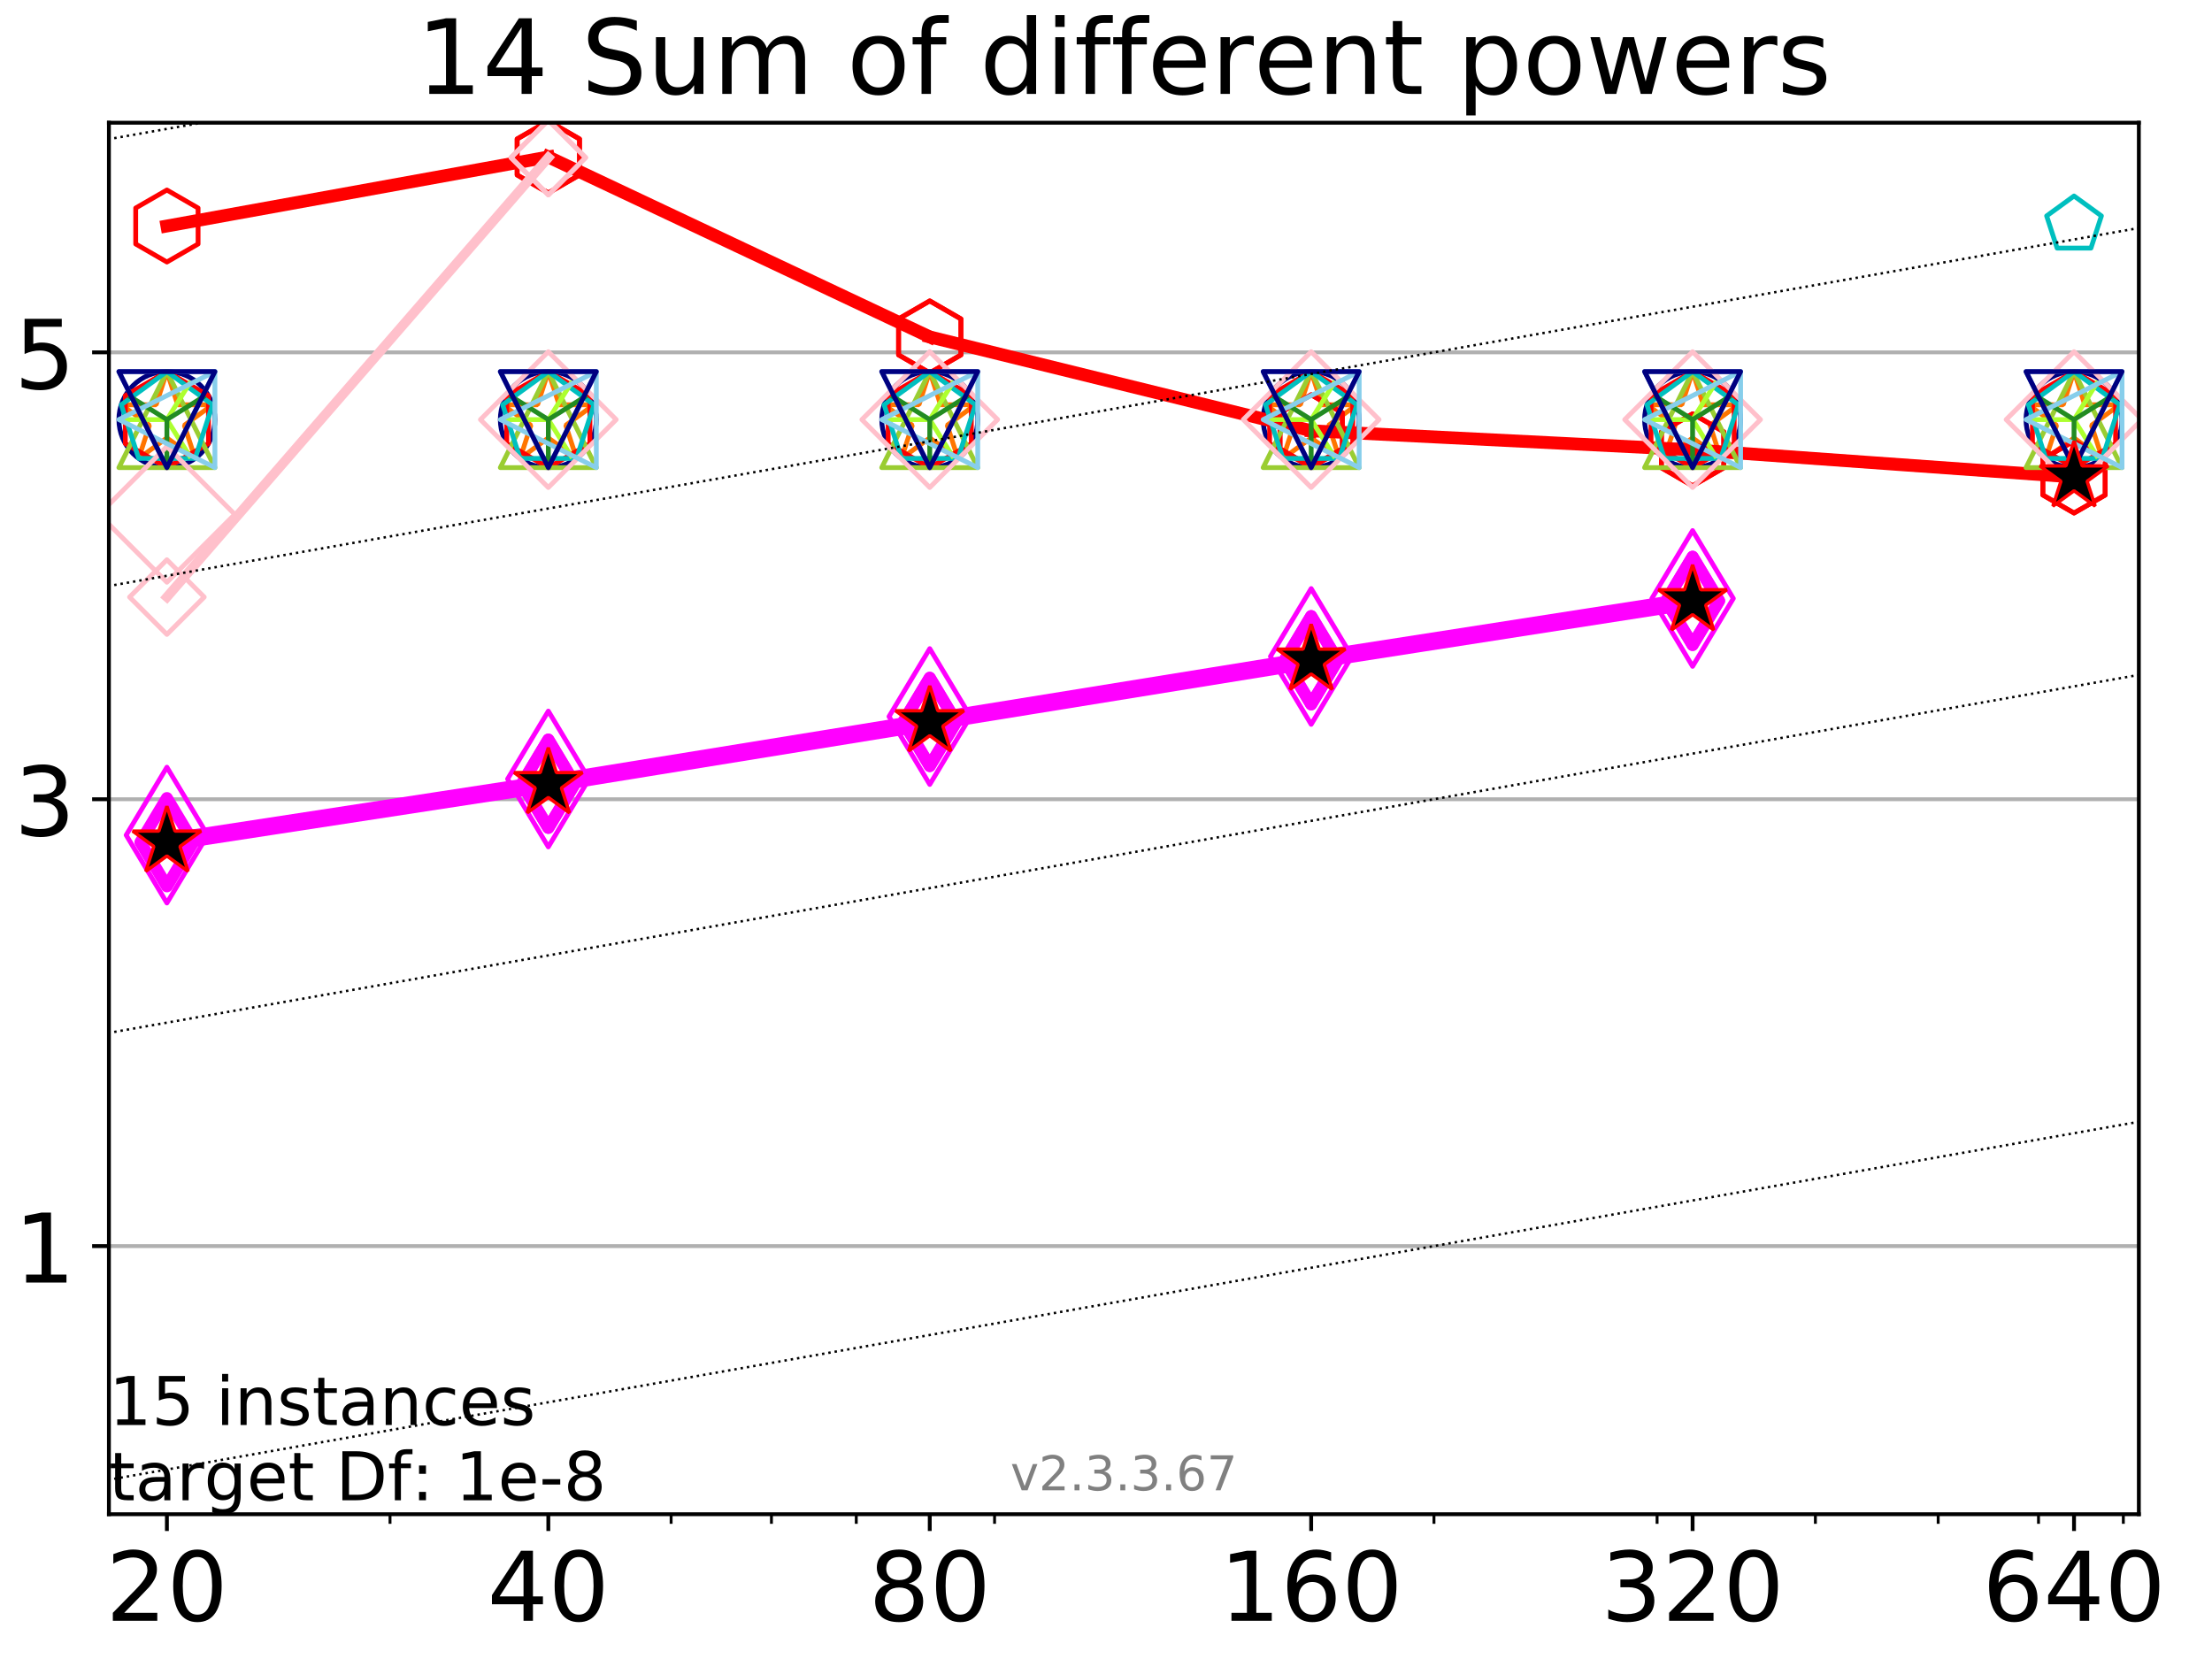 <?xml version="1.0" encoding="utf-8" standalone="no"?>
<!DOCTYPE svg PUBLIC "-//W3C//DTD SVG 1.1//EN"
  "http://www.w3.org/Graphics/SVG/1.1/DTD/svg11.dtd">
<!-- Created with matplotlib (https://matplotlib.org/) -->
<svg height="345.6pt" version="1.1" viewBox="0 0 460.8 345.6" width="460.8pt" xmlns="http://www.w3.org/2000/svg" xmlns:xlink="http://www.w3.org/1999/xlink">
 <defs>
  <style type="text/css">
*{stroke-linecap:butt;stroke-linejoin:round;}
  </style>
 </defs>
 <g id="figure_1">
  <g id="patch_1">
   <path d="M 0 345.6 
L 460.8 345.6 
L 460.8 0 
L 0 0 
z
" style="fill:#ffffff;"/>
  </g>
  <g id="axes_1">
   <g id="patch_2">
    <path d="M 22.69 315.44 
L 445.56 315.44 
L 445.56 25.56 
L 22.69 25.56 
z
" style="fill:#ffffff;"/>
   </g>
   <g id="matplotlib.axis_1">
    <g id="xtick_1">
     <g id="line2d_1">
      <defs>
       <path d="M 0 0 
L 0 3.5 
" id="ma2184c1815" style="stroke:#000000;stroke-width:0.8;"/>
      </defs>
      <g>
       <use style="stroke:#000000;stroke-width:0.8;" x="34.768" xlink:href="#ma2184c1815" y="315.44"/>
      </g>
     </g>
     <g id="text_1">
      <!-- 20 -->
      <defs>
       <path d="M 19.188 8.297 
L 53.609 8.297 
L 53.609 0 
L 7.328 0 
L 7.328 8.297 
Q 12.938 14.109 22.625 23.891 
Q 32.328 33.688 34.812 36.531 
Q 39.547 41.844 41.422 45.531 
Q 43.312 49.219 43.312 52.781 
Q 43.312 58.594 39.234 62.25 
Q 35.156 65.922 28.609 65.922 
Q 23.969 65.922 18.812 64.312 
Q 13.672 62.703 7.812 59.422 
L 7.812 69.391 
Q 13.766 71.781 18.938 73 
Q 24.125 74.219 28.422 74.219 
Q 39.75 74.219 46.484 68.547 
Q 53.219 62.891 53.219 53.422 
Q 53.219 48.922 51.531 44.891 
Q 49.859 40.875 45.406 35.406 
Q 44.188 33.984 37.641 27.219 
Q 31.109 20.453 19.188 8.297 
z
" id="DejaVuSans-50"/>
       <path d="M 31.781 66.406 
Q 24.172 66.406 20.328 58.906 
Q 16.5 51.422 16.5 36.375 
Q 16.5 21.391 20.328 13.891 
Q 24.172 6.391 31.781 6.391 
Q 39.453 6.391 43.281 13.891 
Q 47.125 21.391 47.125 36.375 
Q 47.125 51.422 43.281 58.906 
Q 39.453 66.406 31.781 66.406 
z
M 31.781 74.219 
Q 44.047 74.219 50.516 64.516 
Q 56.984 54.828 56.984 36.375 
Q 56.984 17.969 50.516 8.266 
Q 44.047 -1.422 31.781 -1.422 
Q 19.531 -1.422 13.062 8.266 
Q 6.594 17.969 6.594 36.375 
Q 6.594 54.828 13.062 64.516 
Q 19.531 74.219 31.781 74.219 
z
" id="DejaVuSans-48"/>
      </defs>
      <g transform="translate(22.043 337.637)scale(0.2 -0.2)">
       <use xlink:href="#DejaVuSans-50"/>
       <use x="63.623" xlink:href="#DejaVuSans-48"/>
      </g>
     </g>
    </g>
    <g id="xtick_2">
     <g id="line2d_2">
      <g>
       <use style="stroke:#000000;stroke-width:0.8;" x="114.226" xlink:href="#ma2184c1815" y="315.44"/>
      </g>
     </g>
     <g id="text_2">
      <!-- 40 -->
      <defs>
       <path d="M 37.797 64.312 
L 12.891 25.391 
L 37.797 25.391 
z
M 35.203 72.906 
L 47.609 72.906 
L 47.609 25.391 
L 58.016 25.391 
L 58.016 17.188 
L 47.609 17.188 
L 47.609 0 
L 37.797 0 
L 37.797 17.188 
L 4.891 17.188 
L 4.891 26.703 
z
" id="DejaVuSans-52"/>
      </defs>
      <g transform="translate(101.501 337.637)scale(0.2 -0.2)">
       <use xlink:href="#DejaVuSans-52"/>
       <use x="63.623" xlink:href="#DejaVuSans-48"/>
      </g>
     </g>
    </g>
    <g id="xtick_3">
     <g id="line2d_3">
      <g>
       <use style="stroke:#000000;stroke-width:0.8;" x="193.684" xlink:href="#ma2184c1815" y="315.44"/>
      </g>
     </g>
     <g id="text_3">
      <!-- 80 -->
      <defs>
       <path d="M 31.781 34.625 
Q 24.75 34.625 20.719 30.859 
Q 16.703 27.094 16.703 20.516 
Q 16.703 13.922 20.719 10.156 
Q 24.75 6.391 31.781 6.391 
Q 38.812 6.391 42.859 10.172 
Q 46.922 13.969 46.922 20.516 
Q 46.922 27.094 42.891 30.859 
Q 38.875 34.625 31.781 34.625 
z
M 21.922 38.812 
Q 15.578 40.375 12.031 44.719 
Q 8.5 49.078 8.5 55.328 
Q 8.5 64.062 14.719 69.141 
Q 20.953 74.219 31.781 74.219 
Q 42.672 74.219 48.875 69.141 
Q 55.078 64.062 55.078 55.328 
Q 55.078 49.078 51.531 44.719 
Q 48 40.375 41.703 38.812 
Q 48.828 37.156 52.797 32.312 
Q 56.781 27.484 56.781 20.516 
Q 56.781 9.906 50.312 4.234 
Q 43.844 -1.422 31.781 -1.422 
Q 19.734 -1.422 13.25 4.234 
Q 6.781 9.906 6.781 20.516 
Q 6.781 27.484 10.781 32.312 
Q 14.797 37.156 21.922 38.812 
z
M 18.312 54.391 
Q 18.312 48.734 21.844 45.562 
Q 25.391 42.391 31.781 42.391 
Q 38.141 42.391 41.719 45.562 
Q 45.312 48.734 45.312 54.391 
Q 45.312 60.062 41.719 63.234 
Q 38.141 66.406 31.781 66.406 
Q 25.391 66.406 21.844 63.234 
Q 18.312 60.062 18.312 54.391 
z
" id="DejaVuSans-56"/>
      </defs>
      <g transform="translate(180.959 337.637)scale(0.2 -0.2)">
       <use xlink:href="#DejaVuSans-56"/>
       <use x="63.623" xlink:href="#DejaVuSans-48"/>
      </g>
     </g>
    </g>
    <g id="xtick_4">
     <g id="line2d_4">
      <g>
       <use style="stroke:#000000;stroke-width:0.8;" x="273.142" xlink:href="#ma2184c1815" y="315.44"/>
      </g>
     </g>
     <g id="text_4">
      <!-- 160 -->
      <defs>
       <path d="M 12.406 8.297 
L 28.516 8.297 
L 28.516 63.922 
L 10.984 60.406 
L 10.984 69.391 
L 28.422 72.906 
L 38.281 72.906 
L 38.281 8.297 
L 54.391 8.297 
L 54.391 0 
L 12.406 0 
z
" id="DejaVuSans-49"/>
       <path d="M 33.016 40.375 
Q 26.375 40.375 22.484 35.828 
Q 18.609 31.297 18.609 23.391 
Q 18.609 15.531 22.484 10.953 
Q 26.375 6.391 33.016 6.391 
Q 39.656 6.391 43.531 10.953 
Q 47.406 15.531 47.406 23.391 
Q 47.406 31.297 43.531 35.828 
Q 39.656 40.375 33.016 40.375 
z
M 52.594 71.297 
L 52.594 62.312 
Q 48.875 64.062 45.094 64.984 
Q 41.312 65.922 37.594 65.922 
Q 27.828 65.922 22.672 59.328 
Q 17.531 52.734 16.797 39.406 
Q 19.672 43.656 24.016 45.922 
Q 28.375 48.188 33.594 48.188 
Q 44.578 48.188 50.953 41.516 
Q 57.328 34.859 57.328 23.391 
Q 57.328 12.156 50.688 5.359 
Q 44.047 -1.422 33.016 -1.422 
Q 20.359 -1.422 13.672 8.266 
Q 6.984 17.969 6.984 36.375 
Q 6.984 53.656 15.188 63.938 
Q 23.391 74.219 37.203 74.219 
Q 40.922 74.219 44.703 73.484 
Q 48.484 72.75 52.594 71.297 
z
" id="DejaVuSans-54"/>
      </defs>
      <g transform="translate(254.054 337.637)scale(0.2 -0.2)">
       <use xlink:href="#DejaVuSans-49"/>
       <use x="63.623" xlink:href="#DejaVuSans-54"/>
       <use x="127.246" xlink:href="#DejaVuSans-48"/>
      </g>
     </g>
    </g>
    <g id="xtick_5">
     <g id="line2d_5">
      <g>
       <use style="stroke:#000000;stroke-width:0.8;" x="352.6" xlink:href="#ma2184c1815" y="315.44"/>
      </g>
     </g>
     <g id="text_5">
      <!-- 320 -->
      <defs>
       <path d="M 40.578 39.312 
Q 47.656 37.797 51.625 33 
Q 55.609 28.219 55.609 21.188 
Q 55.609 10.406 48.188 4.484 
Q 40.766 -1.422 27.094 -1.422 
Q 22.516 -1.422 17.656 -0.516 
Q 12.797 0.391 7.625 2.203 
L 7.625 11.719 
Q 11.719 9.328 16.594 8.109 
Q 21.484 6.891 26.812 6.891 
Q 36.078 6.891 40.938 10.547 
Q 45.797 14.203 45.797 21.188 
Q 45.797 27.641 41.281 31.266 
Q 36.766 34.906 28.719 34.906 
L 20.219 34.906 
L 20.219 43.016 
L 29.109 43.016 
Q 36.375 43.016 40.234 45.922 
Q 44.094 48.828 44.094 54.297 
Q 44.094 59.906 40.109 62.906 
Q 36.141 65.922 28.719 65.922 
Q 24.656 65.922 20.016 65.031 
Q 15.375 64.156 9.812 62.312 
L 9.812 71.094 
Q 15.438 72.656 20.344 73.438 
Q 25.25 74.219 29.594 74.219 
Q 40.828 74.219 47.359 69.109 
Q 53.906 64.016 53.906 55.328 
Q 53.906 49.266 50.438 45.094 
Q 46.969 40.922 40.578 39.312 
z
" id="DejaVuSans-51"/>
      </defs>
      <g transform="translate(333.512 337.637)scale(0.2 -0.2)">
       <use xlink:href="#DejaVuSans-51"/>
       <use x="63.623" xlink:href="#DejaVuSans-50"/>
       <use x="127.246" xlink:href="#DejaVuSans-48"/>
      </g>
     </g>
    </g>
    <g id="xtick_6">
     <g id="line2d_6">
      <g>
       <use style="stroke:#000000;stroke-width:0.8;" x="432.058" xlink:href="#ma2184c1815" y="315.44"/>
      </g>
     </g>
     <g id="text_6">
      <!-- 640 -->
      <g transform="translate(412.97 337.637)scale(0.2 -0.2)">
       <use xlink:href="#DejaVuSans-54"/>
       <use x="63.623" xlink:href="#DejaVuSans-52"/>
       <use x="127.246" xlink:href="#DejaVuSans-48"/>
      </g>
     </g>
    </g>
    <g id="xtick_7">
     <g id="line2d_7">
      <defs>
       <path d="M 0 0 
L 0 2 
" id="mab3bcf7b2d" style="stroke:#000000;stroke-width:0.6;"/>
      </defs>
      <g>
       <use style="stroke:#000000;stroke-width:0.6;" x="81.248" xlink:href="#mab3bcf7b2d" y="315.44"/>
      </g>
     </g>
    </g>
    <g id="xtick_8">
     <g id="line2d_8">
      <g>
       <use style="stroke:#000000;stroke-width:0.6;" x="139.806" xlink:href="#mab3bcf7b2d" y="315.44"/>
      </g>
     </g>
    </g>
    <g id="xtick_9">
     <g id="line2d_9">
      <g>
       <use style="stroke:#000000;stroke-width:0.6;" x="160.706" xlink:href="#mab3bcf7b2d" y="315.44"/>
      </g>
     </g>
    </g>
    <g id="xtick_10">
     <g id="line2d_10">
      <g>
       <use style="stroke:#000000;stroke-width:0.6;" x="178.377" xlink:href="#mab3bcf7b2d" y="315.44"/>
      </g>
     </g>
    </g>
    <g id="xtick_11">
     <g id="line2d_11">
      <g>
       <use style="stroke:#000000;stroke-width:0.6;" x="207.186" xlink:href="#mab3bcf7b2d" y="315.44"/>
      </g>
     </g>
    </g>
    <g id="xtick_12">
     <g id="line2d_12">
      <g>
       <use style="stroke:#000000;stroke-width:0.6;" x="298.721" xlink:href="#mab3bcf7b2d" y="315.44"/>
      </g>
     </g>
    </g>
    <g id="xtick_13">
     <g id="line2d_13">
      <g>
       <use style="stroke:#000000;stroke-width:0.6;" x="345.201" xlink:href="#mab3bcf7b2d" y="315.44"/>
      </g>
     </g>
    </g>
    <g id="xtick_14">
     <g id="line2d_14">
      <g>
       <use style="stroke:#000000;stroke-width:0.6;" x="378.179" xlink:href="#mab3bcf7b2d" y="315.44"/>
      </g>
     </g>
    </g>
    <g id="xtick_15">
     <g id="line2d_15">
      <g>
       <use style="stroke:#000000;stroke-width:0.6;" x="403.759" xlink:href="#mab3bcf7b2d" y="315.44"/>
      </g>
     </g>
    </g>
    <g id="xtick_16">
     <g id="line2d_16">
      <g>
       <use style="stroke:#000000;stroke-width:0.6;" x="424.659" xlink:href="#mab3bcf7b2d" y="315.44"/>
      </g>
     </g>
    </g>
    <g id="xtick_17">
     <g id="line2d_17">
      <g>
       <use style="stroke:#000000;stroke-width:0.6;" x="442.33" xlink:href="#mab3bcf7b2d" y="315.44"/>
      </g>
     </g>
    </g>
   </g>
   <g id="matplotlib.axis_2">
    <g id="ytick_1">
     <g id="line2d_18">
      <path clip-path="url(#p256282d815)" d="M 22.69 259.584 
L 445.56 259.584 
" style="fill:none;stroke:#b0b0b0;stroke-linecap:square;stroke-width:0.8;"/>
     </g>
     <g id="line2d_19">
      <defs>
       <path d="M 0 0 
L -3.5 0 
" id="mc48b214ec4" style="stroke:#000000;stroke-width:0.8;"/>
      </defs>
      <g>
       <use style="stroke:#000000;stroke-width:0.8;" x="22.69" xlink:href="#mc48b214ec4" y="259.584"/>
      </g>
     </g>
     <g id="text_7">
      <!-- 1 -->
      <g transform="translate(2.965 267.183)scale(0.2 -0.2)">
       <use xlink:href="#DejaVuSans-49"/>
      </g>
     </g>
    </g>
    <g id="ytick_2">
     <g id="line2d_20">
      <path clip-path="url(#p256282d815)" d="M 22.69 166.491 
L 445.56 166.491 
" style="fill:none;stroke:#b0b0b0;stroke-linecap:square;stroke-width:0.8;"/>
     </g>
     <g id="line2d_21">
      <g>
       <use style="stroke:#000000;stroke-width:0.8;" x="22.69" xlink:href="#mc48b214ec4" y="166.491"/>
      </g>
     </g>
     <g id="text_8">
      <!-- 3 -->
      <g transform="translate(2.965 174.09)scale(0.2 -0.2)">
       <use xlink:href="#DejaVuSans-51"/>
      </g>
     </g>
    </g>
    <g id="ytick_3">
     <g id="line2d_22">
      <path clip-path="url(#p256282d815)" d="M 22.69 73.398 
L 445.56 73.398 
" style="fill:none;stroke:#b0b0b0;stroke-linecap:square;stroke-width:0.8;"/>
     </g>
     <g id="line2d_23">
      <g>
       <use style="stroke:#000000;stroke-width:0.8;" x="22.69" xlink:href="#mc48b214ec4" y="73.398"/>
      </g>
     </g>
     <g id="text_9">
      <!-- 5 -->
      <defs>
       <path d="M 10.797 72.906 
L 49.516 72.906 
L 49.516 64.594 
L 19.828 64.594 
L 19.828 46.734 
Q 21.969 47.469 24.109 47.828 
Q 26.266 48.188 28.422 48.188 
Q 40.625 48.188 47.75 41.5 
Q 54.891 34.812 54.891 23.391 
Q 54.891 11.625 47.562 5.094 
Q 40.234 -1.422 26.906 -1.422 
Q 22.312 -1.422 17.547 -0.641 
Q 12.797 0.141 7.719 1.703 
L 7.719 11.625 
Q 12.109 9.234 16.797 8.062 
Q 21.484 6.891 26.703 6.891 
Q 35.156 6.891 40.078 11.328 
Q 45.016 15.766 45.016 23.391 
Q 45.016 31 40.078 35.438 
Q 35.156 39.891 26.703 39.891 
Q 22.75 39.891 18.812 39.016 
Q 14.891 38.141 10.797 36.281 
z
" id="DejaVuSans-53"/>
      </defs>
      <g transform="translate(2.965 80.997)scale(0.2 -0.2)">
       <use xlink:href="#DejaVuSans-53"/>
      </g>
     </g>
    </g>
   </g>
   <g id="line2d_24"/>
   <g id="line2d_25">
    <defs>
     <path d="M 0 10 
C 2.652 10 5.196 8.946 7.071 7.071 
C 8.946 5.196 10 2.652 10 0 
C 10 -2.652 8.946 -5.196 7.071 -7.071 
C 5.196 -8.946 2.652 -10 0 -10 
C -2.652 -10 -5.196 -8.946 -7.071 -7.071 
C -8.946 -5.196 -10 -2.652 -10 0 
C -10 2.652 -8.946 5.196 -7.071 7.071 
C -5.196 8.946 -2.652 10 0 10 
z
" id="m1e0b6e1444" style="stroke:#000080;"/>
    </defs>
    <g clip-path="url(#p256282d815)">
     <use style="fill-opacity:0;stroke:#000080;" x="34.768" xlink:href="#m1e0b6e1444" y="87.407"/>
     <use style="fill-opacity:0;stroke:#000080;" x="114.226" xlink:href="#m1e0b6e1444" y="87.408"/>
     <use style="fill-opacity:0;stroke:#000080;" x="193.684" xlink:href="#m1e0b6e1444" y="87.408"/>
     <use style="fill-opacity:0;stroke:#000080;" x="273.142" xlink:href="#m1e0b6e1444" y="87.409"/>
     <use style="fill-opacity:0;stroke:#000080;" x="352.6" xlink:href="#m1e0b6e1444" y="87.409"/>
     <use style="fill-opacity:0;stroke:#000080;" x="432.058" xlink:href="#m1e0b6e1444" y="87.409"/>
    </g>
   </g>
   <g id="line2d_26">
    <path clip-path="url(#p256282d815)" d="M 34.768 175.448 
L 114.226 163.263 
" style="fill:none;stroke:#ff00ff;stroke-linecap:square;stroke-width:3.667;"/>
    <defs>
     <path d="M 0 9.192 
L 5.515 0 
L 0 -9.192 
L -5.515 0 
z
" id="mdf450f7be3" style="stroke:#ff00ff;stroke-linejoin:miter;stroke-width:2.5;"/>
    </defs>
    <g clip-path="url(#p256282d815)">
     <use style="fill-opacity:0;stroke:#ff00ff;stroke-linejoin:miter;stroke-width:2.5;" x="34.768" xlink:href="#mdf450f7be3" y="175.448"/>
     <use style="fill-opacity:0;stroke:#ff00ff;stroke-linejoin:miter;stroke-width:2.5;" x="114.226" xlink:href="#mdf450f7be3" y="163.263"/>
    </g>
   </g>
   <g id="line2d_27">
    <path clip-path="url(#p256282d815)" d="M 114.226 163.263 
L 193.684 150.386 
" style="fill:none;stroke:#ff00ff;stroke-linecap:square;stroke-width:3.667;"/>
    <g clip-path="url(#p256282d815)">
     <use style="fill-opacity:0;stroke:#ff00ff;stroke-linejoin:miter;stroke-width:2.5;" x="114.226" xlink:href="#mdf450f7be3" y="163.263"/>
     <use style="fill-opacity:0;stroke:#ff00ff;stroke-linejoin:miter;stroke-width:2.5;" x="193.684" xlink:href="#mdf450f7be3" y="150.386"/>
    </g>
   </g>
   <g id="line2d_28">
    <path clip-path="url(#p256282d815)" d="M 193.684 150.386 
L 273.142 137.538 
" style="fill:none;stroke:#ff00ff;stroke-linecap:square;stroke-width:3.667;"/>
    <g clip-path="url(#p256282d815)">
     <use style="fill-opacity:0;stroke:#ff00ff;stroke-linejoin:miter;stroke-width:2.5;" x="193.684" xlink:href="#mdf450f7be3" y="150.386"/>
     <use style="fill-opacity:0;stroke:#ff00ff;stroke-linejoin:miter;stroke-width:2.5;" x="273.142" xlink:href="#mdf450f7be3" y="137.538"/>
    </g>
   </g>
   <g id="line2d_29">
    <path clip-path="url(#p256282d815)" d="M 273.142 137.538 
L 352.6 125.171 
" style="fill:none;stroke:#ff00ff;stroke-linecap:square;stroke-width:3.667;"/>
    <g clip-path="url(#p256282d815)">
     <use style="fill-opacity:0;stroke:#ff00ff;stroke-linejoin:miter;stroke-width:2.5;" x="273.142" xlink:href="#mdf450f7be3" y="137.538"/>
     <use style="fill-opacity:0;stroke:#ff00ff;stroke-linejoin:miter;stroke-width:2.5;" x="352.6" xlink:href="#mdf450f7be3" y="125.171"/>
    </g>
   </g>
   <g id="line2d_30">
    <path clip-path="url(#p256282d815)" d="M 352.6 125.171 
" style="fill:none;stroke:#ff00ff;stroke-linecap:square;stroke-width:3.667;"/>
    <g clip-path="url(#p256282d815)">
     <use style="fill-opacity:0;stroke:#ff00ff;stroke-linejoin:miter;stroke-width:2.5;" x="352.6" xlink:href="#mdf450f7be3" y="125.171"/>
    </g>
   </g>
   <g id="line2d_31"/>
   <g id="line2d_32">
    <defs>
     <path d="M 0 14.142 
L 8.485 0 
L 0 -14.142 
L -8.485 0 
z
" id="mbdd16c1a02" style="stroke:#ff00ff;stroke-linejoin:miter;"/>
    </defs>
    <g clip-path="url(#p256282d815)">
     <use style="fill-opacity:0;stroke:#ff00ff;stroke-linejoin:miter;" x="34.768" xlink:href="#mbdd16c1a02" y="173.966"/>
     <use style="fill-opacity:0;stroke:#ff00ff;stroke-linejoin:miter;" x="114.226" xlink:href="#mbdd16c1a02" y="162.279"/>
     <use style="fill-opacity:0;stroke:#ff00ff;stroke-linejoin:miter;" x="193.684" xlink:href="#mbdd16c1a02" y="149.27"/>
     <use style="fill-opacity:0;stroke:#ff00ff;stroke-linejoin:miter;" x="273.142" xlink:href="#mbdd16c1a02" y="136.753"/>
     <use style="fill-opacity:0;stroke:#ff00ff;stroke-linejoin:miter;" x="352.6" xlink:href="#mbdd16c1a02" y="124.669"/>
    </g>
   </g>
   <g id="line2d_33"/>
   <g id="line2d_34">
    <defs>
     <path d="M 0 -10 
L -2.245 -3.09 
L -9.511 -3.09 
L -3.633 1.18 
L -5.878 8.09 
L -0 3.82 
L 5.878 8.09 
L 3.633 1.18 
L 9.511 -3.09 
L 2.245 -3.09 
z
" id="mfc45989a1c" style="stroke:#ff7500;stroke-linejoin:bevel;"/>
    </defs>
    <g clip-path="url(#p256282d815)">
     <use style="fill-opacity:0;stroke:#ff7500;stroke-linejoin:bevel;" x="34.768" xlink:href="#mfc45989a1c" y="87.409"/>
     <use style="fill-opacity:0;stroke:#ff7500;stroke-linejoin:bevel;" x="114.226" xlink:href="#mfc45989a1c" y="87.409"/>
     <use style="fill-opacity:0;stroke:#ff7500;stroke-linejoin:bevel;" x="193.684" xlink:href="#mfc45989a1c" y="87.404"/>
     <use style="fill-opacity:0;stroke:#ff7500;stroke-linejoin:bevel;" x="273.142" xlink:href="#mfc45989a1c" y="87.409"/>
     <use style="fill-opacity:0;stroke:#ff7500;stroke-linejoin:bevel;" x="352.6" xlink:href="#mfc45989a1c" y="87.409"/>
     <use style="fill-opacity:0;stroke:#ff7500;stroke-linejoin:bevel;" x="432.058" xlink:href="#mfc45989a1c" y="87.41"/>
    </g>
   </g>
   <g id="line2d_35"/>
   <g id="line2d_36">
    <defs>
     <path d="M -0 10 
L 10 -10 
L -10 -10 
z
" id="m56d7f016cc" style="stroke:#6495ed;stroke-linejoin:miter;"/>
    </defs>
    <g clip-path="url(#p256282d815)">
     <use style="fill-opacity:0;stroke:#6495ed;stroke-linejoin:miter;" x="34.768" xlink:href="#m56d7f016cc" y="87.41"/>
     <use style="fill-opacity:0;stroke:#6495ed;stroke-linejoin:miter;" x="114.226" xlink:href="#m56d7f016cc" y="87.41"/>
     <use style="fill-opacity:0;stroke:#6495ed;stroke-linejoin:miter;" x="193.684" xlink:href="#m56d7f016cc" y="87.41"/>
     <use style="fill-opacity:0;stroke:#6495ed;stroke-linejoin:miter;" x="273.142" xlink:href="#m56d7f016cc" y="87.41"/>
     <use style="fill-opacity:0;stroke:#6495ed;stroke-linejoin:miter;" x="352.6" xlink:href="#m56d7f016cc" y="87.41"/>
     <use style="fill-opacity:0;stroke:#6495ed;stroke-linejoin:miter;" x="432.058" xlink:href="#m56d7f016cc" y="87.41"/>
    </g>
   </g>
   <g id="line2d_37">
    <path clip-path="url(#p256282d815)" d="M 34.768 47.083 
L 114.226 32.698 
" style="fill:none;stroke:#ff0000;stroke-linecap:square;stroke-width:2.667;"/>
    <defs>
     <path d="M 0 -7.5 
L -6.495 -3.75 
L -6.495 3.75 
L -0 7.5 
L 6.495 3.75 
L 6.495 -3.75 
z
" id="m4a4c10f629" style="stroke:#ff0000;stroke-linejoin:miter;"/>
    </defs>
    <g clip-path="url(#p256282d815)">
     <use style="fill-opacity:0;stroke:#ff0000;stroke-linejoin:miter;" x="34.768" xlink:href="#m4a4c10f629" y="47.083"/>
     <use style="fill-opacity:0;stroke:#ff0000;stroke-linejoin:miter;" x="114.226" xlink:href="#m4a4c10f629" y="32.698"/>
    </g>
   </g>
   <g id="line2d_38">
    <path clip-path="url(#p256282d815)" d="M 114.226 32.698 
L 193.684 70.185 
" style="fill:none;stroke:#ff0000;stroke-linecap:square;stroke-width:2.667;"/>
    <g clip-path="url(#p256282d815)">
     <use style="fill-opacity:0;stroke:#ff0000;stroke-linejoin:miter;" x="114.226" xlink:href="#m4a4c10f629" y="32.698"/>
     <use style="fill-opacity:0;stroke:#ff0000;stroke-linejoin:miter;" x="193.684" xlink:href="#m4a4c10f629" y="70.185"/>
    </g>
   </g>
   <g id="line2d_39">
    <path clip-path="url(#p256282d815)" d="M 193.684 70.185 
L 273.142 89.739 
" style="fill:none;stroke:#ff0000;stroke-linecap:square;stroke-width:2.667;"/>
    <g clip-path="url(#p256282d815)">
     <use style="fill-opacity:0;stroke:#ff0000;stroke-linejoin:miter;" x="193.684" xlink:href="#m4a4c10f629" y="70.185"/>
     <use style="fill-opacity:0;stroke:#ff0000;stroke-linejoin:miter;" x="273.142" xlink:href="#m4a4c10f629" y="89.739"/>
    </g>
   </g>
   <g id="line2d_40">
    <path clip-path="url(#p256282d815)" d="M 273.142 89.739 
L 352.6 93.703 
" style="fill:none;stroke:#ff0000;stroke-linecap:square;stroke-width:2.667;"/>
    <g clip-path="url(#p256282d815)">
     <use style="fill-opacity:0;stroke:#ff0000;stroke-linejoin:miter;" x="273.142" xlink:href="#m4a4c10f629" y="89.739"/>
     <use style="fill-opacity:0;stroke:#ff0000;stroke-linejoin:miter;" x="352.6" xlink:href="#m4a4c10f629" y="93.703"/>
    </g>
   </g>
   <g id="line2d_41">
    <path clip-path="url(#p256282d815)" d="M 352.6 93.703 
L 432.058 99.373 
" style="fill:none;stroke:#ff0000;stroke-linecap:square;stroke-width:2.667;"/>
    <g clip-path="url(#p256282d815)">
     <use style="fill-opacity:0;stroke:#ff0000;stroke-linejoin:miter;" x="352.6" xlink:href="#m4a4c10f629" y="93.703"/>
     <use style="fill-opacity:0;stroke:#ff0000;stroke-linejoin:miter;" x="432.058" xlink:href="#m4a4c10f629" y="99.373"/>
    </g>
   </g>
   <g id="line2d_42">
    <path clip-path="url(#p256282d815)" d="M 432.058 99.373 
" style="fill:none;stroke:#ff0000;stroke-linecap:square;stroke-width:2.667;"/>
    <g clip-path="url(#p256282d815)">
     <use style="fill-opacity:0;stroke:#ff0000;stroke-linejoin:miter;" x="432.058" xlink:href="#m4a4c10f629" y="99.373"/>
    </g>
   </g>
   <g id="line2d_43"/>
   <g id="line2d_44">
    <defs>
     <path d="M 0 -10 
L -8.66 -5 
L -8.66 5 
L -0 10 
L 8.66 5 
L 8.66 -5 
z
" id="mc117d0bc78" style="stroke:#ff0000;stroke-linejoin:miter;"/>
    </defs>
    <g clip-path="url(#p256282d815)">
     <use style="fill-opacity:0;stroke:#ff0000;stroke-linejoin:miter;" x="34.768" xlink:href="#mc117d0bc78" y="87.41"/>
     <use style="fill-opacity:0;stroke:#ff0000;stroke-linejoin:miter;" x="114.226" xlink:href="#mc117d0bc78" y="87.41"/>
     <use style="fill-opacity:0;stroke:#ff0000;stroke-linejoin:miter;" x="193.684" xlink:href="#mc117d0bc78" y="87.41"/>
     <use style="fill-opacity:0;stroke:#ff0000;stroke-linejoin:miter;" x="273.142" xlink:href="#mc117d0bc78" y="87.41"/>
     <use style="fill-opacity:0;stroke:#ff0000;stroke-linejoin:miter;" x="352.6" xlink:href="#mc117d0bc78" y="87.41"/>
     <use style="fill-opacity:0;stroke:#ff0000;stroke-linejoin:miter;" x="432.058" xlink:href="#mc117d0bc78" y="87.41"/>
    </g>
   </g>
   <g id="line2d_45"/>
   <g id="line2d_46">
    <defs>
     <path d="M 0 -10 
L -10 10 
L 10 10 
z
" id="md9dd2919c6" style="stroke:#9acd32;stroke-linejoin:miter;"/>
    </defs>
    <g clip-path="url(#p256282d815)">
     <use style="fill-opacity:0;stroke:#9acd32;stroke-linejoin:miter;" x="34.768" xlink:href="#md9dd2919c6" y="87.41"/>
     <use style="fill-opacity:0;stroke:#9acd32;stroke-linejoin:miter;" x="114.226" xlink:href="#md9dd2919c6" y="87.41"/>
     <use style="fill-opacity:0;stroke:#9acd32;stroke-linejoin:miter;" x="193.684" xlink:href="#md9dd2919c6" y="87.41"/>
     <use style="fill-opacity:0;stroke:#9acd32;stroke-linejoin:miter;" x="273.142" xlink:href="#md9dd2919c6" y="87.41"/>
     <use style="fill-opacity:0;stroke:#9acd32;stroke-linejoin:miter;" x="352.6" xlink:href="#md9dd2919c6" y="87.41"/>
     <use style="fill-opacity:0;stroke:#9acd32;stroke-linejoin:miter;" x="432.058" xlink:href="#md9dd2919c6" y="87.41"/>
    </g>
   </g>
   <g id="line2d_47">
    <path clip-path="url(#p256282d815)" d="M 432.058 46.83 
" style="fill:none;stroke:#00bfbf;stroke-linecap:square;stroke-width:2;"/>
    <defs>
     <path d="M 0 -6 
L -5.706 -1.854 
L -3.527 4.854 
L 3.527 4.854 
L 5.706 -1.854 
z
" id="mc27a5ac329" style="stroke:#00bfbf;stroke-linejoin:miter;"/>
    </defs>
    <g clip-path="url(#p256282d815)">
     <use style="fill-opacity:0;stroke:#00bfbf;stroke-linejoin:miter;" x="432.058" xlink:href="#mc27a5ac329" y="46.83"/>
    </g>
   </g>
   <g id="line2d_48"/>
   <g id="line2d_49">
    <defs>
     <path d="M 0 -10 
L -9.511 -3.09 
L -5.878 8.09 
L 5.878 8.09 
L 9.511 -3.09 
z
" id="m8838ff24b0" style="stroke:#00bfbf;stroke-linejoin:miter;"/>
    </defs>
    <g clip-path="url(#p256282d815)">
     <use style="fill-opacity:0;stroke:#00bfbf;stroke-linejoin:miter;" x="34.768" xlink:href="#m8838ff24b0" y="87.41"/>
     <use style="fill-opacity:0;stroke:#00bfbf;stroke-linejoin:miter;" x="114.226" xlink:href="#m8838ff24b0" y="87.41"/>
     <use style="fill-opacity:0;stroke:#00bfbf;stroke-linejoin:miter;" x="193.684" xlink:href="#m8838ff24b0" y="87.41"/>
     <use style="fill-opacity:0;stroke:#00bfbf;stroke-linejoin:miter;" x="273.142" xlink:href="#m8838ff24b0" y="87.41"/>
     <use style="fill-opacity:0;stroke:#00bfbf;stroke-linejoin:miter;" x="352.6" xlink:href="#m8838ff24b0" y="87.41"/>
     <use style="fill-opacity:0;stroke:#00bfbf;stroke-linejoin:miter;" x="432.058" xlink:href="#m8838ff24b0" y="87.41"/>
    </g>
   </g>
   <g id="line2d_50"/>
   <g id="line2d_51">
    <defs>
     <path d="M 0 0 
L -10 -0 
M 0 0 
L 5 8 
M 0 0 
L 5 -8 
" id="m43092430b3" style="stroke:#adff2f;"/>
    </defs>
    <g clip-path="url(#p256282d815)">
     <use style="fill-opacity:0;stroke:#adff2f;" x="34.768" xlink:href="#m43092430b3" y="87.41"/>
     <use style="fill-opacity:0;stroke:#adff2f;" x="114.226" xlink:href="#m43092430b3" y="87.41"/>
     <use style="fill-opacity:0;stroke:#adff2f;" x="193.684" xlink:href="#m43092430b3" y="87.41"/>
     <use style="fill-opacity:0;stroke:#adff2f;" x="273.142" xlink:href="#m43092430b3" y="87.41"/>
     <use style="fill-opacity:0;stroke:#adff2f;" x="352.6" xlink:href="#m43092430b3" y="87.41"/>
     <use style="fill-opacity:0;stroke:#adff2f;" x="432.058" xlink:href="#m43092430b3" y="87.41"/>
    </g>
   </g>
   <g id="line2d_52"/>
   <g id="line2d_53">
    <defs>
     <path d="M 0 0 
L 0 10 
M 0 0 
L 8 -5 
M 0 0 
L -8 -5 
" id="m8308a3bb22" style="stroke:#228b22;"/>
    </defs>
    <g clip-path="url(#p256282d815)">
     <use style="fill-opacity:0;stroke:#228b22;" x="34.768" xlink:href="#m8308a3bb22" y="87.41"/>
     <use style="fill-opacity:0;stroke:#228b22;" x="114.226" xlink:href="#m8308a3bb22" y="87.41"/>
     <use style="fill-opacity:0;stroke:#228b22;" x="193.684" xlink:href="#m8308a3bb22" y="87.41"/>
     <use style="fill-opacity:0;stroke:#228b22;" x="273.142" xlink:href="#m8308a3bb22" y="87.41"/>
     <use style="fill-opacity:0;stroke:#228b22;" x="352.6" xlink:href="#m8308a3bb22" y="87.41"/>
     <use style="fill-opacity:0;stroke:#228b22;" x="432.058" xlink:href="#m8308a3bb22" y="87.41"/>
    </g>
   </g>
   <g id="line2d_54">
    <path clip-path="url(#p256282d815)" d="M 34.768 124.381 
L 114.226 32.829 
" style="fill:none;stroke:#ffc0cb;stroke-linecap:square;stroke-width:2;"/>
    <defs>
     <path d="M 0 7.778 
L 7.778 0 
L 0 -7.778 
L -7.778 0 
z
" id="m8fe1069f4c" style="stroke:#ffc0cb;stroke-linejoin:miter;"/>
    </defs>
    <g clip-path="url(#p256282d815)">
     <use style="fill-opacity:0;stroke:#ffc0cb;stroke-linejoin:miter;" x="34.768" xlink:href="#m8fe1069f4c" y="124.381"/>
     <use style="fill-opacity:0;stroke:#ffc0cb;stroke-linejoin:miter;" x="114.226" xlink:href="#m8fe1069f4c" y="32.829"/>
    </g>
   </g>
   <g id="line2d_55">
    <path clip-path="url(#p256282d815)" d="M 114.226 32.829 
" style="fill:none;stroke:#ffc0cb;stroke-linecap:square;stroke-width:2;"/>
    <g clip-path="url(#p256282d815)">
     <use style="fill-opacity:0;stroke:#ffc0cb;stroke-linejoin:miter;" x="114.226" xlink:href="#m8fe1069f4c" y="32.829"/>
    </g>
   </g>
   <g id="line2d_56"/>
   <g id="line2d_57">
    <defs>
     <path d="M 0 14.142 
L 14.142 0 
L 0 -14.142 
L -14.142 0 
z
" id="m389efc637f" style="stroke:#ffc0cb;stroke-linejoin:miter;"/>
    </defs>
    <g clip-path="url(#p256282d815)">
     <use style="fill-opacity:0;stroke:#ffc0cb;stroke-linejoin:miter;" x="34.768" xlink:href="#m389efc637f" y="107.151"/>
     <use style="fill-opacity:0;stroke:#ffc0cb;stroke-linejoin:miter;" x="114.226" xlink:href="#m389efc637f" y="87.41"/>
     <use style="fill-opacity:0;stroke:#ffc0cb;stroke-linejoin:miter;" x="193.684" xlink:href="#m389efc637f" y="87.41"/>
     <use style="fill-opacity:0;stroke:#ffc0cb;stroke-linejoin:miter;" x="273.142" xlink:href="#m389efc637f" y="87.41"/>
     <use style="fill-opacity:0;stroke:#ffc0cb;stroke-linejoin:miter;" x="352.6" xlink:href="#m389efc637f" y="87.41"/>
     <use style="fill-opacity:0;stroke:#ffc0cb;stroke-linejoin:miter;" x="432.058" xlink:href="#m389efc637f" y="87.41"/>
    </g>
   </g>
   <g id="line2d_58"/>
   <g id="line2d_59">
    <defs>
     <path d="M -10 -0 
L 10 10 
L 10 -10 
z
" id="m9c9d1b0469" style="stroke:#87ceeb;stroke-linejoin:miter;"/>
    </defs>
    <g clip-path="url(#p256282d815)">
     <use style="fill-opacity:0;stroke:#87ceeb;stroke-linejoin:miter;" x="34.768" xlink:href="#m9c9d1b0469" y="87.402"/>
     <use style="fill-opacity:0;stroke:#87ceeb;stroke-linejoin:miter;" x="114.226" xlink:href="#m9c9d1b0469" y="87.41"/>
     <use style="fill-opacity:0;stroke:#87ceeb;stroke-linejoin:miter;" x="193.684" xlink:href="#m9c9d1b0469" y="87.407"/>
     <use style="fill-opacity:0;stroke:#87ceeb;stroke-linejoin:miter;" x="273.142" xlink:href="#m9c9d1b0469" y="87.41"/>
     <use style="fill-opacity:0;stroke:#87ceeb;stroke-linejoin:miter;" x="352.6" xlink:href="#m9c9d1b0469" y="87.41"/>
     <use style="fill-opacity:0;stroke:#87ceeb;stroke-linejoin:miter;" x="432.058" xlink:href="#m9c9d1b0469" y="87.406"/>
    </g>
   </g>
   <g id="line2d_60"/>
   <g id="line2d_61">
    <defs>
     <path d="M -0 10 
L 10 -10 
L -10 -10 
z
" id="m9ea4855fa5" style="stroke:#000080;stroke-linejoin:miter;"/>
    </defs>
    <g clip-path="url(#p256282d815)">
     <use style="fill-opacity:0;stroke:#000080;stroke-linejoin:miter;" x="34.768" xlink:href="#m9ea4855fa5" y="87.41"/>
     <use style="fill-opacity:0;stroke:#000080;stroke-linejoin:miter;" x="114.226" xlink:href="#m9ea4855fa5" y="87.41"/>
     <use style="fill-opacity:0;stroke:#000080;stroke-linejoin:miter;" x="193.684" xlink:href="#m9ea4855fa5" y="87.41"/>
     <use style="fill-opacity:0;stroke:#000080;stroke-linejoin:miter;" x="273.142" xlink:href="#m9ea4855fa5" y="87.41"/>
     <use style="fill-opacity:0;stroke:#000080;stroke-linejoin:miter;" x="352.6" xlink:href="#m9ea4855fa5" y="87.41"/>
     <use style="fill-opacity:0;stroke:#000080;stroke-linejoin:miter;" x="432.058" xlink:href="#m9ea4855fa5" y="87.41"/>
    </g>
   </g>
   <g id="line2d_62">
    <defs>
     <path d="M 0 -7.5 
L -1.684 -2.318 
L -7.133 -2.318 
L -2.725 0.885 
L -4.408 6.068 
L -0 2.865 
L 4.408 6.068 
L 2.725 0.885 
L 7.133 -2.318 
L 1.684 -2.318 
z
" id="m53be691173" style="stroke:#ff0000;stroke-linejoin:bevel;stroke-width:0.7;"/>
    </defs>
    <g clip-path="url(#p256282d815)">
     <use style="stroke:#ff0000;stroke-linejoin:bevel;stroke-width:0.7;" x="34.768" xlink:href="#m53be691173" y="175.448"/>
     <use style="stroke:#ff0000;stroke-linejoin:bevel;stroke-width:0.7;" x="114.226" xlink:href="#m53be691173" y="163.263"/>
     <use style="stroke:#ff0000;stroke-linejoin:bevel;stroke-width:0.7;" x="193.684" xlink:href="#m53be691173" y="150.386"/>
     <use style="stroke:#ff0000;stroke-linejoin:bevel;stroke-width:0.7;" x="273.142" xlink:href="#m53be691173" y="137.538"/>
     <use style="stroke:#ff0000;stroke-linejoin:bevel;stroke-width:0.7;" x="352.6" xlink:href="#m53be691173" y="125.171"/>
     <use style="stroke:#ff0000;stroke-linejoin:bevel;stroke-width:0.7;" x="432.058" xlink:href="#m53be691173" y="99.373"/>
    </g>
   </g>
   <g id="line2d_63">
    <path clip-path="url(#p256282d815)" d="M -1 312.438 
L 461.8 230.826 
" style="fill:none;stroke:#000000;stroke-dasharray:0.5,0.825;stroke-dashoffset:0;stroke-width:0.5;"/>
   </g>
   <g id="line2d_64">
    <path clip-path="url(#p256282d815)" d="M -1 219.345 
L 461.8 137.733 
" style="fill:none;stroke:#000000;stroke-dasharray:0.5,0.825;stroke-dashoffset:0;stroke-width:0.5;"/>
   </g>
   <g id="line2d_65">
    <path clip-path="url(#p256282d815)" d="M -1 126.252 
L 461.8 44.64 
" style="fill:none;stroke:#000000;stroke-dasharray:0.5,0.825;stroke-dashoffset:0;stroke-width:0.5;"/>
   </g>
   <g id="line2d_66">
    <path clip-path="url(#p256282d815)" d="M -1 33.159 
L 192.707 -1 
" style="fill:none;stroke:#000000;stroke-dasharray:0.5,0.825;stroke-dashoffset:0;stroke-width:0.5;"/>
   </g>
   <g id="line2d_67">
    <path clip-path="url(#p256282d815)" style="fill:none;stroke:#000000;stroke-dasharray:0.5,0.825;stroke-dashoffset:0;stroke-width:0.5;"/>
   </g>
   <g id="patch_3">
    <path d="M 22.69 315.44 
L 22.69 25.56 
" style="fill:none;stroke:#000000;stroke-linecap:square;stroke-linejoin:miter;stroke-width:0.8;"/>
   </g>
   <g id="patch_4">
    <path d="M 445.56 315.44 
L 445.56 25.56 
" style="fill:none;stroke:#000000;stroke-linecap:square;stroke-linejoin:miter;stroke-width:0.8;"/>
   </g>
   <g id="patch_5">
    <path d="M 22.69 315.44 
L 445.56 315.44 
" style="fill:none;stroke:#000000;stroke-linecap:square;stroke-linejoin:miter;stroke-width:0.8;"/>
   </g>
   <g id="patch_6">
    <path d="M 22.69 25.56 
L 445.56 25.56 
" style="fill:none;stroke:#000000;stroke-linecap:square;stroke-linejoin:miter;stroke-width:0.8;"/>
   </g>
   <g id="text_10">
    <!-- 15 instances -->
    <defs>
     <path id="DejaVuSans-32"/>
     <path d="M 9.422 54.688 
L 18.406 54.688 
L 18.406 0 
L 9.422 0 
z
M 9.422 75.984 
L 18.406 75.984 
L 18.406 64.594 
L 9.422 64.594 
z
" id="DejaVuSans-105"/>
     <path d="M 54.891 33.016 
L 54.891 0 
L 45.906 0 
L 45.906 32.719 
Q 45.906 40.484 42.875 44.328 
Q 39.844 48.188 33.797 48.188 
Q 26.516 48.188 22.312 43.547 
Q 18.109 38.922 18.109 30.906 
L 18.109 0 
L 9.078 0 
L 9.078 54.688 
L 18.109 54.688 
L 18.109 46.188 
Q 21.344 51.125 25.703 53.562 
Q 30.078 56 35.797 56 
Q 45.219 56 50.047 50.172 
Q 54.891 44.344 54.891 33.016 
z
" id="DejaVuSans-110"/>
     <path d="M 44.281 53.078 
L 44.281 44.578 
Q 40.484 46.531 36.375 47.5 
Q 32.281 48.484 27.875 48.484 
Q 21.188 48.484 17.844 46.438 
Q 14.5 44.391 14.5 40.281 
Q 14.5 37.156 16.891 35.375 
Q 19.281 33.594 26.516 31.984 
L 29.594 31.297 
Q 39.156 29.25 43.188 25.516 
Q 47.219 21.781 47.219 15.094 
Q 47.219 7.469 41.188 3.016 
Q 35.156 -1.422 24.609 -1.422 
Q 20.219 -1.422 15.453 -0.562 
Q 10.688 0.297 5.422 2 
L 5.422 11.281 
Q 10.406 8.688 15.234 7.391 
Q 20.062 6.109 24.812 6.109 
Q 31.156 6.109 34.562 8.281 
Q 37.984 10.453 37.984 14.406 
Q 37.984 18.062 35.516 20.016 
Q 33.062 21.969 24.703 23.781 
L 21.578 24.516 
Q 13.234 26.266 9.516 29.906 
Q 5.812 33.547 5.812 39.891 
Q 5.812 47.609 11.281 51.797 
Q 16.75 56 26.812 56 
Q 31.781 56 36.172 55.266 
Q 40.578 54.547 44.281 53.078 
z
" id="DejaVuSans-115"/>
     <path d="M 18.312 70.219 
L 18.312 54.688 
L 36.812 54.688 
L 36.812 47.703 
L 18.312 47.703 
L 18.312 18.016 
Q 18.312 11.328 20.141 9.422 
Q 21.969 7.516 27.594 7.516 
L 36.812 7.516 
L 36.812 0 
L 27.594 0 
Q 17.188 0 13.234 3.875 
Q 9.281 7.766 9.281 18.016 
L 9.281 47.703 
L 2.688 47.703 
L 2.688 54.688 
L 9.281 54.688 
L 9.281 70.219 
z
" id="DejaVuSans-116"/>
     <path d="M 34.281 27.484 
Q 23.391 27.484 19.188 25 
Q 14.984 22.516 14.984 16.5 
Q 14.984 11.719 18.141 8.906 
Q 21.297 6.109 26.703 6.109 
Q 34.188 6.109 38.703 11.406 
Q 43.219 16.703 43.219 25.484 
L 43.219 27.484 
z
M 52.203 31.203 
L 52.203 0 
L 43.219 0 
L 43.219 8.297 
Q 40.141 3.328 35.547 0.953 
Q 30.953 -1.422 24.312 -1.422 
Q 15.922 -1.422 10.953 3.297 
Q 6 8.016 6 15.922 
Q 6 25.141 12.172 29.828 
Q 18.359 34.516 30.609 34.516 
L 43.219 34.516 
L 43.219 35.406 
Q 43.219 41.609 39.141 45 
Q 35.062 48.391 27.688 48.391 
Q 23 48.391 18.547 47.266 
Q 14.109 46.141 10.016 43.891 
L 10.016 52.203 
Q 14.938 54.109 19.578 55.047 
Q 24.219 56 28.609 56 
Q 40.484 56 46.344 49.844 
Q 52.203 43.703 52.203 31.203 
z
" id="DejaVuSans-97"/>
     <path d="M 48.781 52.594 
L 48.781 44.188 
Q 44.969 46.297 41.141 47.344 
Q 37.312 48.391 33.406 48.391 
Q 24.656 48.391 19.812 42.844 
Q 14.984 37.312 14.984 27.297 
Q 14.984 17.281 19.812 11.734 
Q 24.656 6.203 33.406 6.203 
Q 37.312 6.203 41.141 7.25 
Q 44.969 8.297 48.781 10.406 
L 48.781 2.094 
Q 45.016 0.344 40.984 -0.531 
Q 36.969 -1.422 32.422 -1.422 
Q 20.062 -1.422 12.781 6.344 
Q 5.516 14.109 5.516 27.297 
Q 5.516 40.672 12.859 48.328 
Q 20.219 56 33.016 56 
Q 37.156 56 41.109 55.141 
Q 45.062 54.297 48.781 52.594 
z
" id="DejaVuSans-99"/>
     <path d="M 56.203 29.594 
L 56.203 25.203 
L 14.891 25.203 
Q 15.484 15.922 20.484 11.062 
Q 25.484 6.203 34.422 6.203 
Q 39.594 6.203 44.453 7.469 
Q 49.312 8.734 54.109 11.281 
L 54.109 2.781 
Q 49.266 0.734 44.188 -0.344 
Q 39.109 -1.422 33.891 -1.422 
Q 20.797 -1.422 13.156 6.188 
Q 5.516 13.812 5.516 26.812 
Q 5.516 40.234 12.766 48.109 
Q 20.016 56 32.328 56 
Q 43.359 56 49.781 48.891 
Q 56.203 41.797 56.203 29.594 
z
M 47.219 32.234 
Q 47.125 39.594 43.094 43.984 
Q 39.062 48.391 32.422 48.391 
Q 24.906 48.391 20.391 44.141 
Q 15.875 39.891 15.188 32.172 
z
" id="DejaVuSans-101"/>
    </defs>
    <g transform="translate(22.69 296.851)scale(0.14 -0.14)">
     <use xlink:href="#DejaVuSans-49"/>
     <use x="63.623" xlink:href="#DejaVuSans-53"/>
     <use x="127.246" xlink:href="#DejaVuSans-32"/>
     <use x="159.033" xlink:href="#DejaVuSans-105"/>
     <use x="186.816" xlink:href="#DejaVuSans-110"/>
     <use x="250.195" xlink:href="#DejaVuSans-115"/>
     <use x="302.295" xlink:href="#DejaVuSans-116"/>
     <use x="341.504" xlink:href="#DejaVuSans-97"/>
     <use x="402.783" xlink:href="#DejaVuSans-110"/>
     <use x="466.162" xlink:href="#DejaVuSans-99"/>
     <use x="521.143" xlink:href="#DejaVuSans-101"/>
     <use x="582.666" xlink:href="#DejaVuSans-115"/>
    </g>
    <!-- target Df: 1e-8 -->
    <defs>
     <path d="M 41.109 46.297 
Q 39.594 47.172 37.812 47.578 
Q 36.031 48 33.891 48 
Q 26.266 48 22.188 43.047 
Q 18.109 38.094 18.109 28.812 
L 18.109 0 
L 9.078 0 
L 9.078 54.688 
L 18.109 54.688 
L 18.109 46.188 
Q 20.953 51.172 25.484 53.578 
Q 30.031 56 36.531 56 
Q 37.453 56 38.578 55.875 
Q 39.703 55.766 41.062 55.516 
z
" id="DejaVuSans-114"/>
     <path d="M 45.406 27.984 
Q 45.406 37.75 41.375 43.109 
Q 37.359 48.484 30.078 48.484 
Q 22.859 48.484 18.828 43.109 
Q 14.797 37.75 14.797 27.984 
Q 14.797 18.266 18.828 12.891 
Q 22.859 7.516 30.078 7.516 
Q 37.359 7.516 41.375 12.891 
Q 45.406 18.266 45.406 27.984 
z
M 54.391 6.781 
Q 54.391 -7.172 48.188 -13.984 
Q 42 -20.797 29.203 -20.797 
Q 24.469 -20.797 20.266 -20.094 
Q 16.062 -19.391 12.109 -17.922 
L 12.109 -9.188 
Q 16.062 -11.328 19.922 -12.344 
Q 23.781 -13.375 27.781 -13.375 
Q 36.625 -13.375 41.016 -8.766 
Q 45.406 -4.156 45.406 5.172 
L 45.406 9.625 
Q 42.625 4.781 38.281 2.391 
Q 33.938 0 27.875 0 
Q 17.828 0 11.672 7.656 
Q 5.516 15.328 5.516 27.984 
Q 5.516 40.672 11.672 48.328 
Q 17.828 56 27.875 56 
Q 33.938 56 38.281 53.609 
Q 42.625 51.219 45.406 46.391 
L 45.406 54.688 
L 54.391 54.688 
z
" id="DejaVuSans-103"/>
     <path d="M 19.672 64.797 
L 19.672 8.109 
L 31.594 8.109 
Q 46.688 8.109 53.688 14.938 
Q 60.688 21.781 60.688 36.531 
Q 60.688 51.172 53.688 57.984 
Q 46.688 64.797 31.594 64.797 
z
M 9.812 72.906 
L 30.078 72.906 
Q 51.266 72.906 61.172 64.094 
Q 71.094 55.281 71.094 36.531 
Q 71.094 17.672 61.125 8.828 
Q 51.172 0 30.078 0 
L 9.812 0 
z
" id="DejaVuSans-68"/>
     <path d="M 37.109 75.984 
L 37.109 68.5 
L 28.516 68.5 
Q 23.688 68.5 21.797 66.547 
Q 19.922 64.594 19.922 59.516 
L 19.922 54.688 
L 34.719 54.688 
L 34.719 47.703 
L 19.922 47.703 
L 19.922 0 
L 10.891 0 
L 10.891 47.703 
L 2.297 47.703 
L 2.297 54.688 
L 10.891 54.688 
L 10.891 58.5 
Q 10.891 67.625 15.141 71.797 
Q 19.391 75.984 28.609 75.984 
z
" id="DejaVuSans-102"/>
     <path d="M 11.719 12.406 
L 22.016 12.406 
L 22.016 0 
L 11.719 0 
z
M 11.719 51.703 
L 22.016 51.703 
L 22.016 39.312 
L 11.719 39.312 
z
" id="DejaVuSans-58"/>
     <path d="M 4.891 31.391 
L 31.203 31.391 
L 31.203 23.391 
L 4.891 23.391 
z
" id="DejaVuSans-45"/>
    </defs>
    <g transform="translate(22.69 312.528)scale(0.14 -0.14)">
     <use xlink:href="#DejaVuSans-116"/>
     <use x="39.209" xlink:href="#DejaVuSans-97"/>
     <use x="100.488" xlink:href="#DejaVuSans-114"/>
     <use x="141.586" xlink:href="#DejaVuSans-103"/>
     <use x="205.062" xlink:href="#DejaVuSans-101"/>
     <use x="266.586" xlink:href="#DejaVuSans-116"/>
     <use x="305.795" xlink:href="#DejaVuSans-32"/>
     <use x="337.582" xlink:href="#DejaVuSans-68"/>
     <use x="414.584" xlink:href="#DejaVuSans-102"/>
     <use x="449.742" xlink:href="#DejaVuSans-58"/>
     <use x="483.434" xlink:href="#DejaVuSans-32"/>
     <use x="515.221" xlink:href="#DejaVuSans-49"/>
     <use x="578.844" xlink:href="#DejaVuSans-101"/>
     <use x="640.367" xlink:href="#DejaVuSans-45"/>
     <use x="676.451" xlink:href="#DejaVuSans-56"/>
    </g>
   </g>
   <g id="text_11">
    <!-- v2.3.3.67 -->
    <defs>
     <path d="M 2.984 54.688 
L 12.5 54.688 
L 29.594 8.797 
L 46.688 54.688 
L 56.203 54.688 
L 35.688 0 
L 23.484 0 
z
" id="DejaVuSans-118"/>
     <path d="M 10.688 12.406 
L 21 12.406 
L 21 0 
L 10.688 0 
z
" id="DejaVuSans-46"/>
     <path d="M 8.203 72.906 
L 55.078 72.906 
L 55.078 68.703 
L 28.609 0 
L 18.312 0 
L 43.219 64.594 
L 8.203 64.594 
z
" id="DejaVuSans-55"/>
    </defs>
    <g style="fill:#808080;" transform="translate(210.492 310.462)scale(0.1 -0.1)">
     <use xlink:href="#DejaVuSans-118"/>
     <use x="59.18" xlink:href="#DejaVuSans-50"/>
     <use x="122.803" xlink:href="#DejaVuSans-46"/>
     <use x="154.59" xlink:href="#DejaVuSans-51"/>
     <use x="218.213" xlink:href="#DejaVuSans-46"/>
     <use x="250" xlink:href="#DejaVuSans-51"/>
     <use x="313.623" xlink:href="#DejaVuSans-46"/>
     <use x="345.41" xlink:href="#DejaVuSans-54"/>
     <use x="409.033" xlink:href="#DejaVuSans-55"/>
    </g>
   </g>
   <g id="text_12">
    <!-- 14 Sum of different powers -->
    <defs>
     <path d="M 53.516 70.516 
L 53.516 60.891 
Q 47.906 63.578 42.922 64.891 
Q 37.938 66.219 33.297 66.219 
Q 25.25 66.219 20.875 63.094 
Q 16.5 59.969 16.5 54.203 
Q 16.5 49.359 19.406 46.891 
Q 22.312 44.438 30.422 42.922 
L 36.375 41.703 
Q 47.406 39.594 52.656 34.297 
Q 57.906 29 57.906 20.125 
Q 57.906 9.516 50.797 4.047 
Q 43.703 -1.422 29.984 -1.422 
Q 24.812 -1.422 18.969 -0.25 
Q 13.141 0.922 6.891 3.219 
L 6.891 13.375 
Q 12.891 10.016 18.656 8.297 
Q 24.422 6.594 29.984 6.594 
Q 38.422 6.594 43.016 9.906 
Q 47.609 13.234 47.609 19.391 
Q 47.609 24.75 44.312 27.781 
Q 41.016 30.812 33.5 32.328 
L 27.484 33.5 
Q 16.453 35.688 11.516 40.375 
Q 6.594 45.062 6.594 53.422 
Q 6.594 63.094 13.406 68.656 
Q 20.219 74.219 32.172 74.219 
Q 37.312 74.219 42.625 73.281 
Q 47.953 72.359 53.516 70.516 
z
" id="DejaVuSans-83"/>
     <path d="M 8.5 21.578 
L 8.5 54.688 
L 17.484 54.688 
L 17.484 21.922 
Q 17.484 14.156 20.5 10.266 
Q 23.531 6.391 29.594 6.391 
Q 36.859 6.391 41.078 11.031 
Q 45.312 15.672 45.312 23.688 
L 45.312 54.688 
L 54.297 54.688 
L 54.297 0 
L 45.312 0 
L 45.312 8.406 
Q 42.047 3.422 37.719 1 
Q 33.406 -1.422 27.688 -1.422 
Q 18.266 -1.422 13.375 4.438 
Q 8.5 10.297 8.5 21.578 
z
M 31.109 56 
z
" id="DejaVuSans-117"/>
     <path d="M 52 44.188 
Q 55.375 50.25 60.062 53.125 
Q 64.75 56 71.094 56 
Q 79.641 56 84.281 50.016 
Q 88.922 44.047 88.922 33.016 
L 88.922 0 
L 79.891 0 
L 79.891 32.719 
Q 79.891 40.578 77.094 44.375 
Q 74.312 48.188 68.609 48.188 
Q 61.625 48.188 57.562 43.547 
Q 53.516 38.922 53.516 30.906 
L 53.516 0 
L 44.484 0 
L 44.484 32.719 
Q 44.484 40.625 41.703 44.406 
Q 38.922 48.188 33.109 48.188 
Q 26.219 48.188 22.156 43.531 
Q 18.109 38.875 18.109 30.906 
L 18.109 0 
L 9.078 0 
L 9.078 54.688 
L 18.109 54.688 
L 18.109 46.188 
Q 21.188 51.219 25.484 53.609 
Q 29.781 56 35.688 56 
Q 41.656 56 45.828 52.969 
Q 50 49.953 52 44.188 
z
" id="DejaVuSans-109"/>
     <path d="M 30.609 48.391 
Q 23.391 48.391 19.188 42.75 
Q 14.984 37.109 14.984 27.297 
Q 14.984 17.484 19.156 11.844 
Q 23.344 6.203 30.609 6.203 
Q 37.797 6.203 41.984 11.859 
Q 46.188 17.531 46.188 27.297 
Q 46.188 37.016 41.984 42.703 
Q 37.797 48.391 30.609 48.391 
z
M 30.609 56 
Q 42.328 56 49.016 48.375 
Q 55.719 40.766 55.719 27.297 
Q 55.719 13.875 49.016 6.219 
Q 42.328 -1.422 30.609 -1.422 
Q 18.844 -1.422 12.172 6.219 
Q 5.516 13.875 5.516 27.297 
Q 5.516 40.766 12.172 48.375 
Q 18.844 56 30.609 56 
z
" id="DejaVuSans-111"/>
     <path d="M 45.406 46.391 
L 45.406 75.984 
L 54.391 75.984 
L 54.391 0 
L 45.406 0 
L 45.406 8.203 
Q 42.578 3.328 38.25 0.953 
Q 33.938 -1.422 27.875 -1.422 
Q 17.969 -1.422 11.734 6.484 
Q 5.516 14.406 5.516 27.297 
Q 5.516 40.188 11.734 48.094 
Q 17.969 56 27.875 56 
Q 33.938 56 38.25 53.625 
Q 42.578 51.266 45.406 46.391 
z
M 14.797 27.297 
Q 14.797 17.391 18.875 11.75 
Q 22.953 6.109 30.078 6.109 
Q 37.203 6.109 41.297 11.75 
Q 45.406 17.391 45.406 27.297 
Q 45.406 37.203 41.297 42.844 
Q 37.203 48.484 30.078 48.484 
Q 22.953 48.484 18.875 42.844 
Q 14.797 37.203 14.797 27.297 
z
" id="DejaVuSans-100"/>
     <path d="M 18.109 8.203 
L 18.109 -20.797 
L 9.078 -20.797 
L 9.078 54.688 
L 18.109 54.688 
L 18.109 46.391 
Q 20.953 51.266 25.266 53.625 
Q 29.594 56 35.594 56 
Q 45.562 56 51.781 48.094 
Q 58.016 40.188 58.016 27.297 
Q 58.016 14.406 51.781 6.484 
Q 45.562 -1.422 35.594 -1.422 
Q 29.594 -1.422 25.266 0.953 
Q 20.953 3.328 18.109 8.203 
z
M 48.688 27.297 
Q 48.688 37.203 44.609 42.844 
Q 40.531 48.484 33.406 48.484 
Q 26.266 48.484 22.188 42.844 
Q 18.109 37.203 18.109 27.297 
Q 18.109 17.391 22.188 11.75 
Q 26.266 6.109 33.406 6.109 
Q 40.531 6.109 44.609 11.75 
Q 48.688 17.391 48.688 27.297 
z
" id="DejaVuSans-112"/>
     <path d="M 4.203 54.688 
L 13.188 54.688 
L 24.422 12.016 
L 35.594 54.688 
L 46.188 54.688 
L 57.422 12.016 
L 68.609 54.688 
L 77.594 54.688 
L 63.281 0 
L 52.688 0 
L 40.922 44.828 
L 29.109 0 
L 18.5 0 
z
" id="DejaVuSans-119"/>
    </defs>
    <g transform="translate(86.747 19.56)scale(0.216 -0.216)">
     <use xlink:href="#DejaVuSans-49"/>
     <use x="63.623" xlink:href="#DejaVuSans-52"/>
     <use x="127.246" xlink:href="#DejaVuSans-32"/>
     <use x="159.033" xlink:href="#DejaVuSans-83"/>
     <use x="222.51" xlink:href="#DejaVuSans-117"/>
     <use x="285.889" xlink:href="#DejaVuSans-109"/>
     <use x="383.301" xlink:href="#DejaVuSans-32"/>
     <use x="415.088" xlink:href="#DejaVuSans-111"/>
     <use x="476.27" xlink:href="#DejaVuSans-102"/>
     <use x="511.475" xlink:href="#DejaVuSans-32"/>
     <use x="543.262" xlink:href="#DejaVuSans-100"/>
     <use x="606.738" xlink:href="#DejaVuSans-105"/>
     <use x="634.521" xlink:href="#DejaVuSans-102"/>
     <use x="669.727" xlink:href="#DejaVuSans-102"/>
     <use x="704.932" xlink:href="#DejaVuSans-101"/>
     <use x="766.455" xlink:href="#DejaVuSans-114"/>
     <use x="807.537" xlink:href="#DejaVuSans-101"/>
     <use x="869.061" xlink:href="#DejaVuSans-110"/>
     <use x="932.439" xlink:href="#DejaVuSans-116"/>
     <use x="971.648" xlink:href="#DejaVuSans-32"/>
     <use x="1003.436" xlink:href="#DejaVuSans-112"/>
     <use x="1066.912" xlink:href="#DejaVuSans-111"/>
     <use x="1128.094" xlink:href="#DejaVuSans-119"/>
     <use x="1209.881" xlink:href="#DejaVuSans-101"/>
     <use x="1271.404" xlink:href="#DejaVuSans-114"/>
     <use x="1312.518" xlink:href="#DejaVuSans-115"/>
    </g>
   </g>
  </g>
 </g>
 <defs>
  <clipPath id="p256282d815">
   <rect height="289.88" width="422.87" x="22.69" y="25.56"/>
  </clipPath>
 </defs>
</svg>
